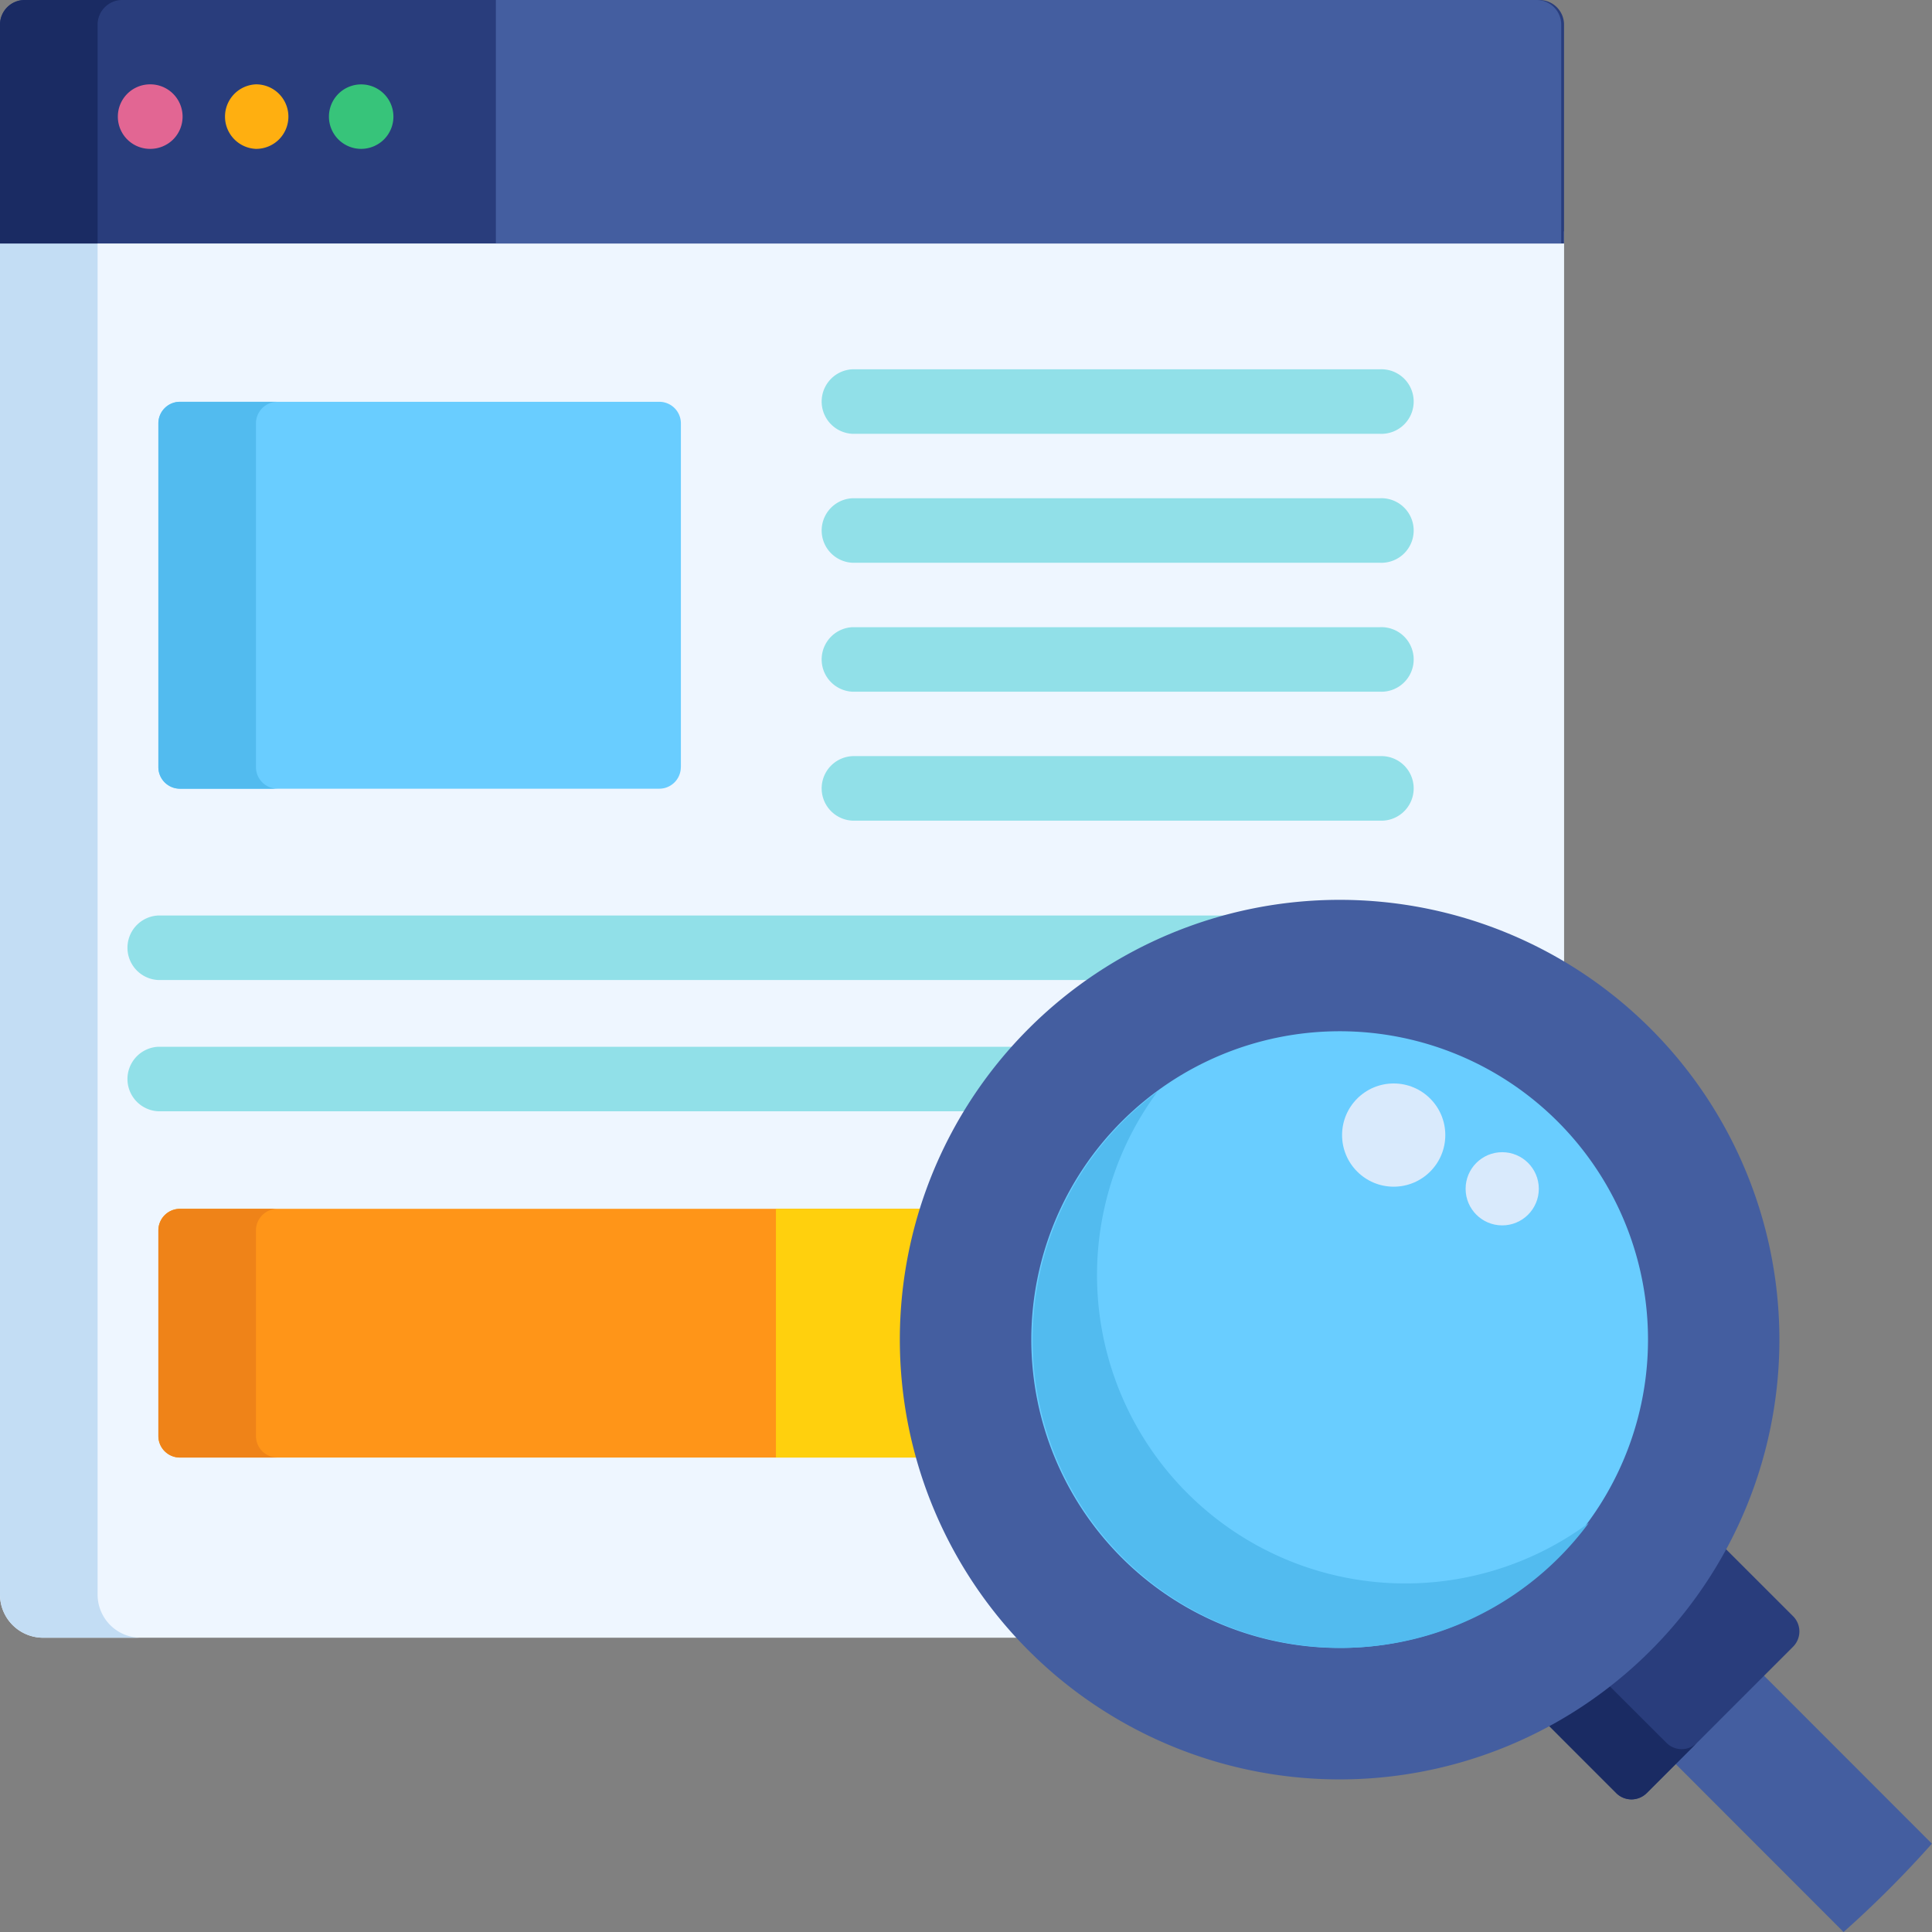 <svg id="seo" xmlns="http://www.w3.org/2000/svg" width="35" height="35" viewBox="0 0 35 35">
  <rect x="0" y="0" width="35" height="35" fill="#808080" stroke="none"/>
  <path id="Path" d="M18.835,14.645a7.819,7.819,0,0,1,9.5-1.2V0H0V24.7a.782.782,0,0,0,.779.779H18.633A7.82,7.82,0,0,1,18.835,14.645Z" transform="translate(0 4.19)" fill="#eef6ff"/>
  <path id="Path-2" data-name="Path" d="M1.768,24.7V0H0V24.7a.782.782,0,0,0,.779.779H2.547A.782.782,0,0,1,1.768,24.7Z" transform="translate(0 4.19)" fill="#c3ddf4"/>
  <path id="Path-3" data-name="Path" d="M27.889,0H.446A.447.447,0,0,0,0,.446V4.411H28.334V.446A.447.447,0,0,0,27.889,0Z" fill="#293d7c"/>
  <path id="Path-4" data-name="Path" d="M2.213,0H.446A.447.447,0,0,0,0,.446V4.411H1.768V.446A.447.447,0,0,1,2.213,0Z" fill="#1a2b63"/>
  <path id="Path-5" data-name="Path" d="M9.465,6.619a.391.391,0,0,1-.39.39H.39A.391.391,0,0,1,0,6.619V.39A.391.391,0,0,1,.39,0H9.076a.391.391,0,0,1,.39.39V6.619Z" transform="translate(2.869 7.279)" fill="#69cdff"/>
  <path id="Path-6" data-name="Path" d="M1.768,6.619V.39A.391.391,0,0,1,2.157,0H.39A.391.391,0,0,0,0,.39V6.619a.391.391,0,0,0,.39.39H2.157A.391.391,0,0,1,1.768,6.619Z" transform="translate(2.869 7.279)" fill="#52bbef"/>
  <path id="Path-7" data-name="Path" d="M14.055,0H.39A.391.391,0,0,0,0,.39V4.116a.391.391,0,0,0,.39.39H13.971A7.865,7.865,0,0,1,14.055,0Z" transform="translate(2.869 21.899)" fill="#ff9518"/>
  <path id="Path-8" data-name="Path" d="M1.768,4.116V.39A.391.391,0,0,1,2.157,0H.39A.391.391,0,0,0,0,.39V4.116a.391.391,0,0,0,.39.39H2.157A.391.391,0,0,1,1.768,4.116Z" transform="translate(2.869 21.899)" fill="#ef8318"/>
  <path id="Path-9" data-name="Path" d="M2.829,0H0V4.506H2.744A7.865,7.865,0,0,1,2.829,0Z" transform="translate(14.057 21.899)" fill="#ffd00d"/>
  <g id="Group" transform="translate(2.285 6.69)">
    <path id="Path-10" data-name="Path" d="M10.139,1.169H.585A.585.585,0,0,1,.585,0h9.555a.585.585,0,1,1,0,1.169Z" transform="translate(12.576 0)" fill="#91e0e8"/>
    <path id="Path-11" data-name="Path" d="M10.139,1.169H.585A.585.585,0,0,1,.585,0h9.555a.585.585,0,1,1,0,1.169Z" transform="translate(12.576 2.336)" fill="#91e0e8"/>
    <path id="Path-12" data-name="Path" d="M10.139,1.169H.585A.585.585,0,0,1,.585,0h9.555a.585.585,0,1,1,0,1.169Z" transform="translate(12.576 4.672)" fill="#91e0e8"/>
    <path id="Path-13" data-name="Path" d="M10.139,1.169H.585A.585.585,0,0,1,.585,0h9.555a.585.585,0,1,1,0,1.169Z" transform="translate(12.576 7.008)" fill="#91e0e8"/>
    <path id="Path-14" data-name="Path" d="M21.055,0H.585a.585.585,0,0,0,0,1.169h17.27A7.727,7.727,0,0,1,21.055,0Z" transform="translate(0 9.895)" fill="#91e0e8"/>
    <path id="Path-15" data-name="Path" d="M16.4,0H.585a.585.585,0,0,0,0,1.169h14.9A7.8,7.8,0,0,1,16.4,0Z" transform="translate(0 12.273)" fill="#91e0e8"/>
  </g>
  <path id="Path-16" data-name="Path" d="M.585,1.169A.583.583,0,0,1,0,.585.584.584,0,0,1,.585,0,.585.585,0,0,1,1,1,.589.589,0,0,1,.585,1.169Z" transform="translate(2.135 1.528)" fill="#e26693"/>
  <path id="Path-17" data-name="Path" d="M.585,1.169A.585.585,0,0,1,.585,0,.585.585,0,0,1,1,1,.588.588,0,0,1,.585,1.169Z" transform="translate(4.052 1.528)" fill="#ffaf10"/>
  <path id="Path-18" data-name="Path" d="M.585,1.169A.584.584,0,1,1,1,1,.588.588,0,0,1,.585,1.169Z" transform="translate(5.954 1.528)" fill="#37c47a"/>
  <path id="Path-19" data-name="Path" d="M1.6,0,0,1.6,3.152,4.754a19.219,19.219,0,0,0,1.6-1.6Z" transform="translate(30.246 30.246)" fill="#445ea0"/>
  <path id="Path-20" data-name="Path" d="M4.529,1.328,3.2,0A7.781,7.781,0,0,1,1.837,1.839,7.838,7.838,0,0,1,0,3.207L1.325,4.532a.391.391,0,0,0,.551,0L4.529,1.879A.391.391,0,0,0,4.529,1.328Z" transform="translate(27.955 27.952)" fill="#293d7c"/>
  <path id="Path-21" data-name="Path" d="M2.235,1.133,1.1,0A7.785,7.785,0,0,1,0,.717L1.325,2.043a.391.391,0,0,0,.551,0l.909-.909A.391.391,0,0,1,2.235,1.133Z" transform="translate(27.955 30.441)" fill="#1a2b63"/>
  <path id="Path-22" data-name="Path" d="M13.6,2.333a7.967,7.967,0,1,1-11.267,0A7.967,7.967,0,0,1,13.6,2.333Z" transform="translate(16.302 16.302)" fill="#445ea0"/>
  <path id="Path-23" data-name="Path" d="M9.536,9.535a5.586,5.586,0,1,1,0-7.9A5.586,5.586,0,0,1,9.536,9.535Z" transform="translate(18.683 18.683)" fill="#69cdff"/>
  <path id="Path-24" data-name="Path" d="M9.536,8.441a5.623,5.623,0,0,0,.541-.628A5.586,5.586,0,0,1,2.264,0,5.586,5.586,0,1,0,9.536,8.441Z" transform="translate(18.705 19.777)" fill="#52bbef"/>
  <path id="Path-25" data-name="Path" d="M18.854,0H0V4.411H19.3V.446A.447.447,0,0,0,18.854,0Z" transform="translate(8.983)" fill="#445ea0"/>
  <g id="Group-2" data-name="Group" transform="translate(24.313 19.628)">
    <circle id="Oval" cx="0.935" cy="0.935" r="0.935" transform="translate(0 0)" fill="#d9eafc"/>
    <circle id="Oval-2" data-name="Oval" cx="0.663" cy="0.663" r="0.663" transform="translate(2.238 1.245)" fill="#d9eafc"/>
  </g>
</svg>
